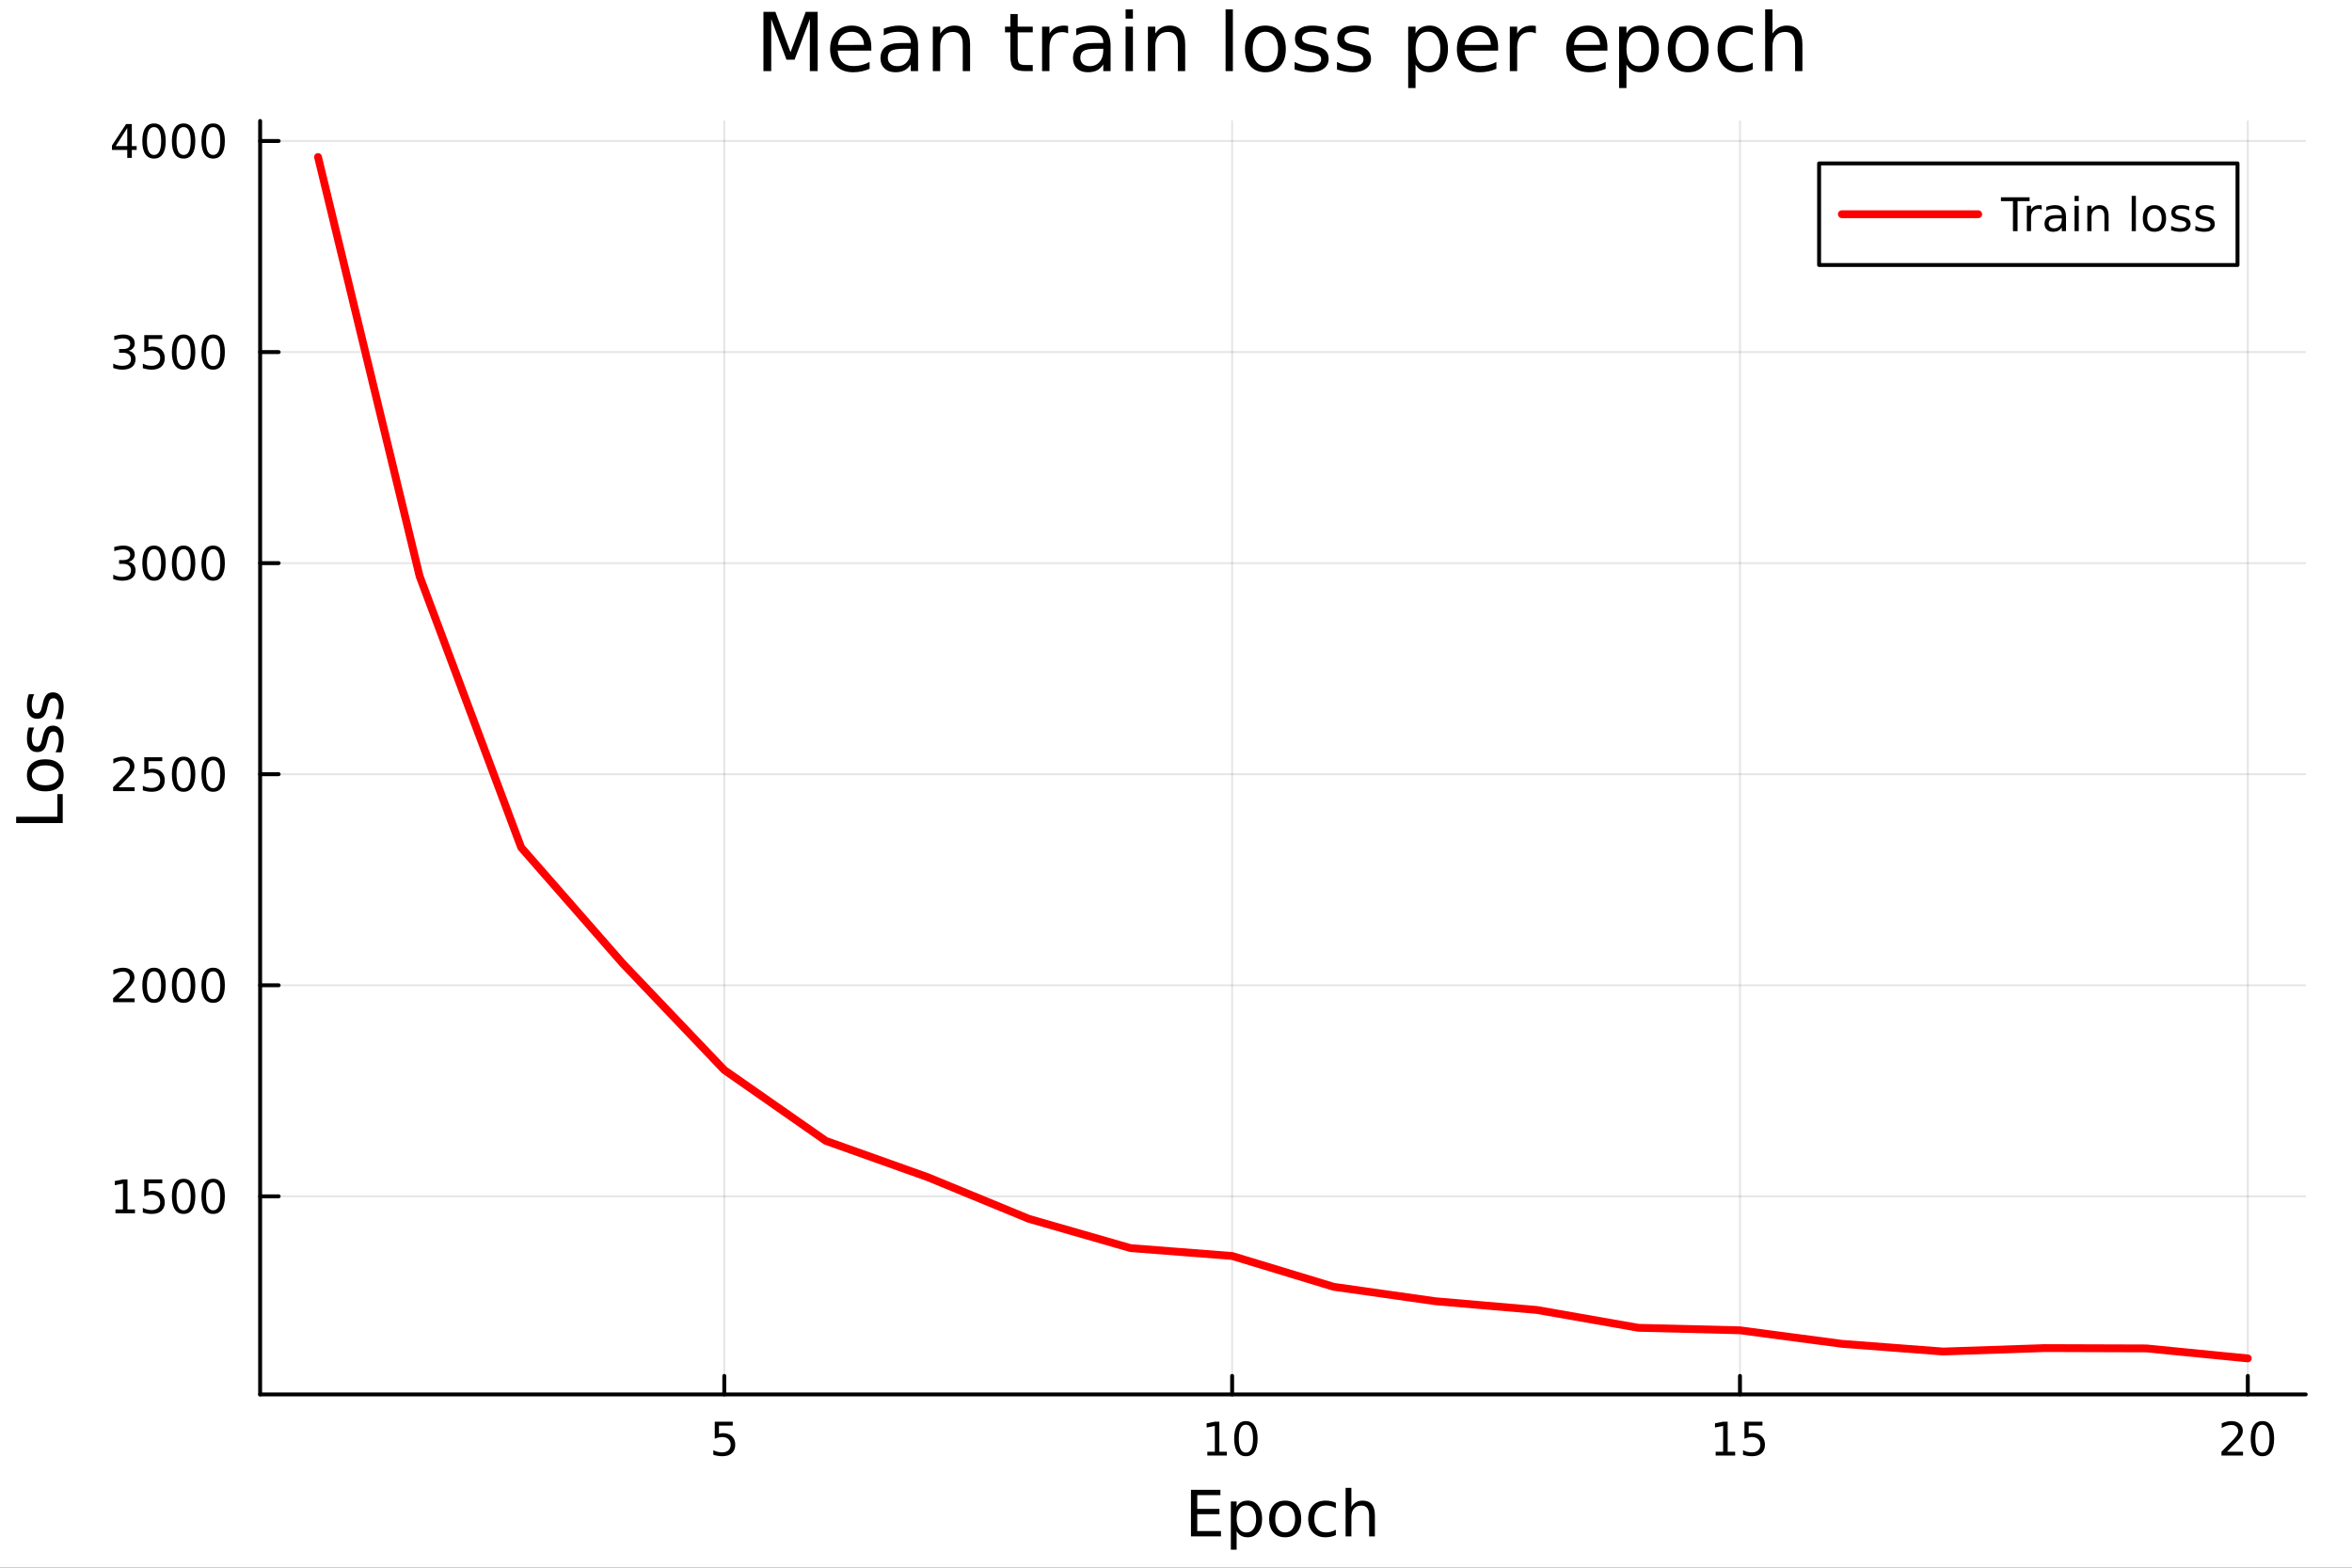 <?xml version="1.0" encoding="utf-8"?>
<svg xmlns="http://www.w3.org/2000/svg" xmlns:xlink="http://www.w3.org/1999/xlink" width="600" height="400" viewBox="0 0 2400 1600">
<rect x="0" y="0" width="2400" height="1600" fill="#333333" stroke="none"/>
<defs>
  <clipPath id="clip470">
    <rect x="0" y="0" width="2400" height="1600"/>
  </clipPath>
</defs>
<path clip-path="url(#clip470)" d="M0 1600 L2400 1600 L2400 8.88178e-14 L0 8.88178e-14  Z" fill="#ffffff" fill-rule="evenodd" fill-opacity="1"/>
<defs>
  <clipPath id="clip471">
    <rect x="480" y="0" width="1681" height="1600"/>
  </clipPath>
</defs>
<path clip-path="url(#clip470)" d="M265.445 1423.18 L2352.76 1423.18 L2352.76 123.472 L265.445 123.472  Z" fill="#ffffff" fill-rule="evenodd" fill-opacity="1"/>
<defs>
  <clipPath id="clip472">
    <rect x="265" y="123" width="2088" height="1301"/>
  </clipPath>
</defs>
<polyline clip-path="url(#clip472)" style="stroke:#000000; stroke-linecap:round; stroke-linejoin:round; stroke-width:2; stroke-opacity:0.1; fill:none" points="739.08,1423.18 739.08,123.472 "/>
<polyline clip-path="url(#clip472)" style="stroke:#000000; stroke-linecap:round; stroke-linejoin:round; stroke-width:2; stroke-opacity:0.1; fill:none" points="1257.28,1423.18 1257.28,123.472 "/>
<polyline clip-path="url(#clip472)" style="stroke:#000000; stroke-linecap:round; stroke-linejoin:round; stroke-width:2; stroke-opacity:0.1; fill:none" points="1775.48,1423.18 1775.48,123.472 "/>
<polyline clip-path="url(#clip472)" style="stroke:#000000; stroke-linecap:round; stroke-linejoin:round; stroke-width:2; stroke-opacity:0.1; fill:none" points="2293.68,1423.18 2293.68,123.472 "/>
<polyline clip-path="url(#clip470)" style="stroke:#000000; stroke-linecap:round; stroke-linejoin:round; stroke-width:4; stroke-opacity:1; fill:none" points="265.445,1423.18 2352.76,1423.18 "/>
<polyline clip-path="url(#clip470)" style="stroke:#000000; stroke-linecap:round; stroke-linejoin:round; stroke-width:4; stroke-opacity:1; fill:none" points="739.08,1423.18 739.08,1404.28 "/>
<polyline clip-path="url(#clip470)" style="stroke:#000000; stroke-linecap:round; stroke-linejoin:round; stroke-width:4; stroke-opacity:1; fill:none" points="1257.28,1423.18 1257.28,1404.28 "/>
<polyline clip-path="url(#clip470)" style="stroke:#000000; stroke-linecap:round; stroke-linejoin:round; stroke-width:4; stroke-opacity:1; fill:none" points="1775.48,1423.18 1775.48,1404.28 "/>
<polyline clip-path="url(#clip470)" style="stroke:#000000; stroke-linecap:round; stroke-linejoin:round; stroke-width:4; stroke-opacity:1; fill:none" points="2293.68,1423.18 2293.68,1404.28 "/>
<path clip-path="url(#clip470)" d="M729.358 1451.02 L747.714 1451.02 L747.714 1454.96 L733.64 1454.96 L733.64 1463.43 Q734.659 1463.08 735.677 1462.92 Q736.696 1462.73 737.714 1462.73 Q743.501 1462.73 746.881 1465.9 Q750.26 1469.08 750.26 1474.49 Q750.26 1480.07 746.788 1483.17 Q743.316 1486.25 736.997 1486.25 Q734.821 1486.25 732.552 1485.88 Q730.307 1485.51 727.899 1484.77 L727.899 1480.07 Q729.983 1481.2 732.205 1481.76 Q734.427 1482.32 736.904 1482.32 Q740.909 1482.32 743.247 1480.21 Q745.584 1478.1 745.584 1474.49 Q745.584 1470.88 743.247 1468.77 Q740.909 1466.67 736.904 1466.67 Q735.029 1466.67 733.154 1467.08 Q731.302 1467.5 729.358 1468.38 L729.358 1451.02 Z" fill="#000000" fill-rule="nonzero" fill-opacity="1" /><path clip-path="url(#clip470)" d="M1231.97 1481.64 L1239.61 1481.64 L1239.61 1455.28 L1231.3 1456.95 L1231.3 1452.69 L1239.56 1451.02 L1244.24 1451.02 L1244.24 1481.64 L1251.88 1481.64 L1251.88 1485.58 L1231.97 1485.58 L1231.97 1481.64 Z" fill="#000000" fill-rule="nonzero" fill-opacity="1" /><path clip-path="url(#clip470)" d="M1271.32 1454.1 Q1267.71 1454.1 1265.88 1457.66 Q1264.07 1461.2 1264.07 1468.33 Q1264.07 1475.44 1265.88 1479.01 Q1267.71 1482.55 1271.32 1482.55 Q1274.95 1482.55 1276.76 1479.01 Q1278.59 1475.44 1278.59 1468.33 Q1278.59 1461.2 1276.76 1457.66 Q1274.95 1454.1 1271.32 1454.1 M1271.32 1450.39 Q1277.13 1450.39 1280.19 1455 Q1283.26 1459.58 1283.26 1468.33 Q1283.26 1477.06 1280.19 1481.67 Q1277.13 1486.25 1271.32 1486.25 Q1265.51 1486.25 1262.43 1481.67 Q1259.38 1477.06 1259.38 1468.33 Q1259.38 1459.58 1262.43 1455 Q1265.51 1450.39 1271.32 1450.39 Z" fill="#000000" fill-rule="nonzero" fill-opacity="1" /><path clip-path="url(#clip470)" d="M1750.67 1481.64 L1758.3 1481.64 L1758.3 1455.28 L1749.99 1456.95 L1749.99 1452.69 L1758.26 1451.02 L1762.93 1451.02 L1762.93 1481.64 L1770.57 1481.64 L1770.57 1485.58 L1750.67 1485.58 L1750.67 1481.64 Z" fill="#000000" fill-rule="nonzero" fill-opacity="1" /><path clip-path="url(#clip470)" d="M1780.06 1451.02 L1798.42 1451.02 L1798.42 1454.96 L1784.35 1454.96 L1784.35 1463.43 Q1785.36 1463.08 1786.38 1462.92 Q1787.4 1462.73 1788.42 1462.73 Q1794.21 1462.73 1797.59 1465.9 Q1800.97 1469.08 1800.97 1474.49 Q1800.97 1480.07 1797.49 1483.17 Q1794.02 1486.25 1787.7 1486.25 Q1785.53 1486.25 1783.26 1485.88 Q1781.01 1485.51 1778.61 1484.77 L1778.61 1480.07 Q1780.69 1481.2 1782.91 1481.76 Q1785.13 1482.32 1787.61 1482.32 Q1791.61 1482.32 1793.95 1480.21 Q1796.29 1478.1 1796.29 1474.49 Q1796.29 1470.88 1793.95 1468.77 Q1791.61 1466.67 1787.61 1466.67 Q1785.74 1466.67 1783.86 1467.08 Q1782.01 1467.5 1780.06 1468.38 L1780.06 1451.02 Z" fill="#000000" fill-rule="nonzero" fill-opacity="1" /><path clip-path="url(#clip470)" d="M2272.45 1481.64 L2288.77 1481.64 L2288.77 1485.58 L2266.83 1485.58 L2266.83 1481.64 Q2269.49 1478.89 2274.07 1474.26 Q2278.68 1469.61 2279.86 1468.27 Q2282.11 1465.74 2282.99 1464.01 Q2283.89 1462.25 2283.89 1460.56 Q2283.89 1457.8 2281.95 1456.07 Q2280.02 1454.33 2276.92 1454.33 Q2274.72 1454.33 2272.27 1455.09 Q2269.84 1455.86 2267.06 1457.41 L2267.06 1452.69 Q2269.88 1451.55 2272.34 1450.97 Q2274.79 1450.39 2276.83 1450.39 Q2282.2 1450.39 2285.39 1453.08 Q2288.59 1455.77 2288.59 1460.26 Q2288.59 1462.39 2287.78 1464.31 Q2286.99 1466.2 2284.88 1468.8 Q2284.31 1469.47 2281.2 1472.69 Q2278.1 1475.88 2272.45 1481.64 Z" fill="#000000" fill-rule="nonzero" fill-opacity="1" /><path clip-path="url(#clip470)" d="M2308.59 1454.1 Q2304.98 1454.1 2303.15 1457.66 Q2301.34 1461.2 2301.34 1468.33 Q2301.34 1475.44 2303.15 1479.01 Q2304.98 1482.55 2308.59 1482.55 Q2312.22 1482.55 2314.03 1479.01 Q2315.86 1475.44 2315.86 1468.33 Q2315.86 1461.2 2314.03 1457.66 Q2312.22 1454.1 2308.59 1454.1 M2308.59 1450.39 Q2314.4 1450.39 2317.45 1455 Q2320.53 1459.58 2320.53 1468.33 Q2320.53 1477.06 2317.45 1481.67 Q2314.4 1486.25 2308.59 1486.25 Q2302.78 1486.25 2299.7 1481.67 Q2296.64 1477.06 2296.64 1468.33 Q2296.64 1459.58 2299.7 1455 Q2302.78 1450.39 2308.59 1450.39 Z" fill="#000000" fill-rule="nonzero" fill-opacity="1" /><path clip-path="url(#clip470)" d="M1215.27 1520.52 L1245.32 1520.52 L1245.32 1525.93 L1221.7 1525.93 L1221.7 1540 L1244.33 1540 L1244.33 1545.41 L1221.7 1545.41 L1221.7 1562.63 L1245.89 1562.63 L1245.89 1568.04 L1215.27 1568.04 L1215.27 1520.52 Z" fill="#000000" fill-rule="nonzero" fill-opacity="1" /><path clip-path="url(#clip470)" d="M1261.87 1562.7 L1261.87 1581.6 L1255.98 1581.6 L1255.98 1532.4 L1261.87 1532.4 L1261.87 1537.81 Q1263.71 1534.62 1266.51 1533.1 Q1269.35 1531.54 1273.26 1531.54 Q1279.75 1531.54 1283.8 1536.69 Q1287.87 1541.85 1287.87 1550.25 Q1287.87 1558.65 1283.8 1563.81 Q1279.75 1568.97 1273.26 1568.97 Q1269.35 1568.97 1266.51 1567.44 Q1263.71 1565.88 1261.87 1562.7 M1281.79 1550.25 Q1281.79 1543.79 1279.12 1540.13 Q1276.48 1536.44 1271.83 1536.44 Q1267.18 1536.44 1264.51 1540.13 Q1261.87 1543.79 1261.87 1550.25 Q1261.87 1556.71 1264.51 1560.4 Q1267.18 1564.07 1271.83 1564.07 Q1276.48 1564.07 1279.12 1560.4 Q1281.79 1556.71 1281.79 1550.25 Z" fill="#000000" fill-rule="nonzero" fill-opacity="1" /><path clip-path="url(#clip470)" d="M1311.39 1536.5 Q1306.68 1536.5 1303.94 1540.19 Q1301.21 1543.85 1301.21 1550.25 Q1301.21 1556.65 1303.91 1560.34 Q1306.65 1564 1311.39 1564 Q1316.07 1564 1318.81 1560.31 Q1321.55 1556.62 1321.55 1550.25 Q1321.55 1543.92 1318.81 1540.23 Q1316.07 1536.5 1311.39 1536.5 M1311.39 1531.54 Q1319.03 1531.54 1323.39 1536.5 Q1327.75 1541.47 1327.75 1550.25 Q1327.75 1559 1323.39 1564 Q1319.03 1568.97 1311.39 1568.97 Q1303.72 1568.97 1299.36 1564 Q1295.03 1559 1295.03 1550.25 Q1295.03 1541.47 1299.36 1536.5 Q1303.72 1531.54 1311.39 1531.54 Z" fill="#000000" fill-rule="nonzero" fill-opacity="1" /><path clip-path="url(#clip470)" d="M1363.11 1533.76 L1363.11 1539.24 Q1360.63 1537.87 1358.12 1537.2 Q1355.63 1536.5 1353.09 1536.5 Q1347.39 1536.5 1344.24 1540.13 Q1341.09 1543.73 1341.09 1550.25 Q1341.09 1556.78 1344.24 1560.4 Q1347.39 1564 1353.09 1564 Q1355.63 1564 1358.12 1563.33 Q1360.63 1562.63 1363.11 1561.26 L1363.11 1566.68 Q1360.66 1567.82 1358.02 1568.39 Q1355.41 1568.97 1352.45 1568.97 Q1344.4 1568.97 1339.66 1563.91 Q1334.91 1558.85 1334.91 1550.25 Q1334.91 1541.53 1339.69 1536.53 Q1344.49 1531.54 1352.83 1531.54 Q1355.54 1531.54 1358.12 1532.11 Q1360.69 1532.65 1363.11 1533.76 Z" fill="#000000" fill-rule="nonzero" fill-opacity="1" /><path clip-path="url(#clip470)" d="M1402.93 1546.53 L1402.93 1568.04 L1397.07 1568.04 L1397.07 1546.72 Q1397.07 1541.66 1395.1 1539.14 Q1393.13 1536.63 1389.18 1536.63 Q1384.44 1536.63 1381.7 1539.65 Q1378.96 1542.68 1378.96 1547.9 L1378.96 1568.04 L1373.08 1568.04 L1373.08 1518.52 L1378.96 1518.52 L1378.96 1537.93 Q1381.06 1534.72 1383.9 1533.13 Q1386.76 1531.54 1390.49 1531.54 Q1396.63 1531.54 1399.78 1535.36 Q1402.93 1539.14 1402.93 1546.53 Z" fill="#000000" fill-rule="nonzero" fill-opacity="1" /><polyline clip-path="url(#clip472)" style="stroke:#000000; stroke-linecap:round; stroke-linejoin:round; stroke-width:2; stroke-opacity:0.1; fill:none" points="265.445,1221 2352.76,1221 "/>
<polyline clip-path="url(#clip472)" style="stroke:#000000; stroke-linecap:round; stroke-linejoin:round; stroke-width:2; stroke-opacity:0.1; fill:none" points="265.445,1005.58 2352.76,1005.58 "/>
<polyline clip-path="url(#clip472)" style="stroke:#000000; stroke-linecap:round; stroke-linejoin:round; stroke-width:2; stroke-opacity:0.1; fill:none" points="265.445,790.161 2352.76,790.161 "/>
<polyline clip-path="url(#clip472)" style="stroke:#000000; stroke-linecap:round; stroke-linejoin:round; stroke-width:2; stroke-opacity:0.1; fill:none" points="265.445,574.741 2352.76,574.741 "/>
<polyline clip-path="url(#clip472)" style="stroke:#000000; stroke-linecap:round; stroke-linejoin:round; stroke-width:2; stroke-opacity:0.1; fill:none" points="265.445,359.322 2352.76,359.322 "/>
<polyline clip-path="url(#clip472)" style="stroke:#000000; stroke-linecap:round; stroke-linejoin:round; stroke-width:2; stroke-opacity:0.1; fill:none" points="265.445,143.902 2352.76,143.902 "/>
<polyline clip-path="url(#clip470)" style="stroke:#000000; stroke-linecap:round; stroke-linejoin:round; stroke-width:4; stroke-opacity:1; fill:none" points="265.445,1423.18 265.445,123.472 "/>
<polyline clip-path="url(#clip470)" style="stroke:#000000; stroke-linecap:round; stroke-linejoin:round; stroke-width:4; stroke-opacity:1; fill:none" points="265.445,1221 284.342,1221 "/>
<polyline clip-path="url(#clip470)" style="stroke:#000000; stroke-linecap:round; stroke-linejoin:round; stroke-width:4; stroke-opacity:1; fill:none" points="265.445,1005.58 284.342,1005.58 "/>
<polyline clip-path="url(#clip470)" style="stroke:#000000; stroke-linecap:round; stroke-linejoin:round; stroke-width:4; stroke-opacity:1; fill:none" points="265.445,790.161 284.342,790.161 "/>
<polyline clip-path="url(#clip470)" style="stroke:#000000; stroke-linecap:round; stroke-linejoin:round; stroke-width:4; stroke-opacity:1; fill:none" points="265.445,574.741 284.342,574.741 "/>
<polyline clip-path="url(#clip470)" style="stroke:#000000; stroke-linecap:round; stroke-linejoin:round; stroke-width:4; stroke-opacity:1; fill:none" points="265.445,359.322 284.342,359.322 "/>
<polyline clip-path="url(#clip470)" style="stroke:#000000; stroke-linecap:round; stroke-linejoin:round; stroke-width:4; stroke-opacity:1; fill:none" points="265.445,143.902 284.342,143.902 "/>
<path clip-path="url(#clip470)" d="M117.825 1234.34 L125.464 1234.34 L125.464 1207.98 L117.154 1209.65 L117.154 1205.39 L125.418 1203.72 L130.093 1203.72 L130.093 1234.34 L137.732 1234.34 L137.732 1238.28 L117.825 1238.28 L117.825 1234.34 Z" fill="#000000" fill-rule="nonzero" fill-opacity="1" /><path clip-path="url(#clip470)" d="M147.223 1203.72 L165.579 1203.72 L165.579 1207.65 L151.505 1207.65 L151.505 1216.13 Q152.524 1215.78 153.542 1215.62 Q154.561 1215.43 155.579 1215.43 Q161.366 1215.43 164.746 1218.6 Q168.126 1221.78 168.126 1227.19 Q168.126 1232.77 164.653 1235.87 Q161.181 1238.95 154.862 1238.95 Q152.686 1238.95 150.417 1238.58 Q148.172 1238.21 145.765 1237.47 L145.765 1232.77 Q147.848 1233.9 150.07 1234.46 Q152.292 1235.02 154.769 1235.02 Q158.774 1235.02 161.112 1232.91 Q163.45 1230.8 163.45 1227.19 Q163.45 1223.58 161.112 1221.47 Q158.774 1219.37 154.769 1219.37 Q152.894 1219.37 151.019 1219.78 Q149.167 1220.2 147.223 1221.08 L147.223 1203.72 Z" fill="#000000" fill-rule="nonzero" fill-opacity="1" /><path clip-path="url(#clip470)" d="M187.338 1206.8 Q183.727 1206.8 181.899 1210.36 Q180.093 1213.9 180.093 1221.03 Q180.093 1228.14 181.899 1231.71 Q183.727 1235.25 187.338 1235.25 Q190.973 1235.25 192.778 1231.71 Q194.607 1228.14 194.607 1221.03 Q194.607 1213.9 192.778 1210.36 Q190.973 1206.8 187.338 1206.8 M187.338 1203.09 Q193.149 1203.09 196.204 1207.7 Q199.283 1212.28 199.283 1221.03 Q199.283 1229.76 196.204 1234.37 Q193.149 1238.95 187.338 1238.95 Q181.528 1238.95 178.45 1234.37 Q175.394 1229.76 175.394 1221.03 Q175.394 1212.28 178.45 1207.7 Q181.528 1203.09 187.338 1203.09 Z" fill="#000000" fill-rule="nonzero" fill-opacity="1" /><path clip-path="url(#clip470)" d="M217.5 1206.8 Q213.889 1206.8 212.061 1210.36 Q210.255 1213.9 210.255 1221.03 Q210.255 1228.14 212.061 1231.71 Q213.889 1235.25 217.5 1235.25 Q221.135 1235.25 222.94 1231.71 Q224.769 1228.14 224.769 1221.03 Q224.769 1213.9 222.94 1210.36 Q221.135 1206.8 217.5 1206.8 M217.5 1203.09 Q223.31 1203.09 226.366 1207.7 Q229.445 1212.28 229.445 1221.03 Q229.445 1229.76 226.366 1234.37 Q223.31 1238.95 217.5 1238.95 Q211.69 1238.95 208.612 1234.37 Q205.556 1229.76 205.556 1221.03 Q205.556 1212.28 208.612 1207.7 Q211.69 1203.09 217.5 1203.09 Z" fill="#000000" fill-rule="nonzero" fill-opacity="1" /><path clip-path="url(#clip470)" d="M121.043 1018.93 L137.362 1018.93 L137.362 1022.86 L115.418 1022.86 L115.418 1018.93 Q118.08 1016.17 122.663 1011.54 Q127.269 1006.89 128.45 1005.55 Q130.695 1003.02 131.575 1001.29 Q132.478 999.527 132.478 997.837 Q132.478 995.083 130.533 993.346 Q128.612 991.61 125.51 991.61 Q123.311 991.61 120.857 992.374 Q118.427 993.138 115.649 994.689 L115.649 989.967 Q118.473 988.833 120.927 988.254 Q123.38 987.675 125.418 987.675 Q130.788 987.675 133.982 990.36 Q137.177 993.046 137.177 997.536 Q137.177 999.666 136.367 1001.59 Q135.579 1003.49 133.473 1006.08 Q132.894 1006.75 129.792 1009.97 Q126.691 1013.16 121.043 1018.93 Z" fill="#000000" fill-rule="nonzero" fill-opacity="1" /><path clip-path="url(#clip470)" d="M157.177 991.379 Q153.566 991.379 151.737 994.944 Q149.931 998.485 149.931 1005.61 Q149.931 1012.72 151.737 1016.29 Q153.566 1019.83 157.177 1019.83 Q160.811 1019.83 162.616 1016.29 Q164.445 1012.72 164.445 1005.61 Q164.445 998.485 162.616 994.944 Q160.811 991.379 157.177 991.379 M157.177 987.675 Q162.987 987.675 166.042 992.282 Q169.121 996.865 169.121 1005.61 Q169.121 1014.34 166.042 1018.95 Q162.987 1023.53 157.177 1023.53 Q151.366 1023.53 148.288 1018.95 Q145.232 1014.34 145.232 1005.61 Q145.232 996.865 148.288 992.282 Q151.366 987.675 157.177 987.675 Z" fill="#000000" fill-rule="nonzero" fill-opacity="1" /><path clip-path="url(#clip470)" d="M187.338 991.379 Q183.727 991.379 181.899 994.944 Q180.093 998.485 180.093 1005.61 Q180.093 1012.72 181.899 1016.29 Q183.727 1019.83 187.338 1019.83 Q190.973 1019.83 192.778 1016.29 Q194.607 1012.72 194.607 1005.61 Q194.607 998.485 192.778 994.944 Q190.973 991.379 187.338 991.379 M187.338 987.675 Q193.149 987.675 196.204 992.282 Q199.283 996.865 199.283 1005.61 Q199.283 1014.34 196.204 1018.95 Q193.149 1023.53 187.338 1023.53 Q181.528 1023.53 178.45 1018.95 Q175.394 1014.34 175.394 1005.61 Q175.394 996.865 178.45 992.282 Q181.528 987.675 187.338 987.675 Z" fill="#000000" fill-rule="nonzero" fill-opacity="1" /><path clip-path="url(#clip470)" d="M217.5 991.379 Q213.889 991.379 212.061 994.944 Q210.255 998.485 210.255 1005.61 Q210.255 1012.72 212.061 1016.29 Q213.889 1019.83 217.5 1019.83 Q221.135 1019.83 222.94 1016.29 Q224.769 1012.72 224.769 1005.61 Q224.769 998.485 222.94 994.944 Q221.135 991.379 217.5 991.379 M217.5 987.675 Q223.31 987.675 226.366 992.282 Q229.445 996.865 229.445 1005.61 Q229.445 1014.34 226.366 1018.95 Q223.31 1023.53 217.5 1023.53 Q211.69 1023.53 208.612 1018.95 Q205.556 1014.34 205.556 1005.61 Q205.556 996.865 208.612 992.282 Q211.69 987.675 217.5 987.675 Z" fill="#000000" fill-rule="nonzero" fill-opacity="1" /><path clip-path="url(#clip470)" d="M121.043 803.506 L137.362 803.506 L137.362 807.441 L115.418 807.441 L115.418 803.506 Q118.08 800.751 122.663 796.121 Q127.269 791.469 128.45 790.126 Q130.695 787.603 131.575 785.867 Q132.478 784.108 132.478 782.418 Q132.478 779.663 130.533 777.927 Q128.612 776.191 125.51 776.191 Q123.311 776.191 120.857 776.955 Q118.427 777.719 115.649 779.27 L115.649 774.547 Q118.473 773.413 120.927 772.834 Q123.38 772.256 125.418 772.256 Q130.788 772.256 133.982 774.941 Q137.177 777.626 137.177 782.117 Q137.177 784.246 136.367 786.168 Q135.579 788.066 133.473 790.658 Q132.894 791.33 129.792 794.547 Q126.691 797.742 121.043 803.506 Z" fill="#000000" fill-rule="nonzero" fill-opacity="1" /><path clip-path="url(#clip470)" d="M147.223 772.881 L165.579 772.881 L165.579 776.816 L151.505 776.816 L151.505 785.288 Q152.524 784.941 153.542 784.779 Q154.561 784.594 155.579 784.594 Q161.366 784.594 164.746 787.765 Q168.126 790.936 168.126 796.353 Q168.126 801.932 164.653 805.033 Q161.181 808.112 154.862 808.112 Q152.686 808.112 150.417 807.742 Q148.172 807.371 145.765 806.631 L145.765 801.932 Q147.848 803.066 150.07 803.621 Q152.292 804.177 154.769 804.177 Q158.774 804.177 161.112 802.07 Q163.45 799.964 163.45 796.353 Q163.45 792.742 161.112 790.635 Q158.774 788.529 154.769 788.529 Q152.894 788.529 151.019 788.945 Q149.167 789.362 147.223 790.242 L147.223 772.881 Z" fill="#000000" fill-rule="nonzero" fill-opacity="1" /><path clip-path="url(#clip470)" d="M187.338 775.959 Q183.727 775.959 181.899 779.524 Q180.093 783.066 180.093 790.195 Q180.093 797.302 181.899 800.867 Q183.727 804.408 187.338 804.408 Q190.973 804.408 192.778 800.867 Q194.607 797.302 194.607 790.195 Q194.607 783.066 192.778 779.524 Q190.973 775.959 187.338 775.959 M187.338 772.256 Q193.149 772.256 196.204 776.862 Q199.283 781.446 199.283 790.195 Q199.283 798.922 196.204 803.529 Q193.149 808.112 187.338 808.112 Q181.528 808.112 178.45 803.529 Q175.394 798.922 175.394 790.195 Q175.394 781.446 178.45 776.862 Q181.528 772.256 187.338 772.256 Z" fill="#000000" fill-rule="nonzero" fill-opacity="1" /><path clip-path="url(#clip470)" d="M217.5 775.959 Q213.889 775.959 212.061 779.524 Q210.255 783.066 210.255 790.195 Q210.255 797.302 212.061 800.867 Q213.889 804.408 217.5 804.408 Q221.135 804.408 222.94 800.867 Q224.769 797.302 224.769 790.195 Q224.769 783.066 222.94 779.524 Q221.135 775.959 217.5 775.959 M217.5 772.256 Q223.31 772.256 226.366 776.862 Q229.445 781.446 229.445 790.195 Q229.445 798.922 226.366 803.529 Q223.31 808.112 217.5 808.112 Q211.69 808.112 208.612 803.529 Q205.556 798.922 205.556 790.195 Q205.556 781.446 208.612 776.862 Q211.69 772.256 217.5 772.256 Z" fill="#000000" fill-rule="nonzero" fill-opacity="1" /><path clip-path="url(#clip470)" d="M131.181 573.387 Q134.538 574.105 136.413 576.373 Q138.311 578.642 138.311 581.975 Q138.311 587.091 134.792 589.892 Q131.274 592.693 124.793 592.693 Q122.617 592.693 120.302 592.253 Q118.01 591.836 115.556 590.98 L115.556 586.466 Q117.501 587.6 119.816 588.179 Q122.13 588.757 124.654 588.757 Q129.052 588.757 131.343 587.021 Q133.658 585.285 133.658 581.975 Q133.658 578.92 131.505 577.207 Q129.376 575.47 125.556 575.47 L121.529 575.47 L121.529 571.628 L125.742 571.628 Q129.191 571.628 131.019 570.262 Q132.848 568.873 132.848 566.281 Q132.848 563.619 130.95 562.207 Q129.075 560.771 125.556 560.771 Q123.635 560.771 121.436 561.188 Q119.237 561.605 116.598 562.484 L116.598 558.318 Q119.26 557.577 121.575 557.207 Q123.913 556.836 125.973 556.836 Q131.297 556.836 134.399 559.267 Q137.501 561.674 137.501 565.795 Q137.501 568.665 135.857 570.656 Q134.214 572.623 131.181 573.387 Z" fill="#000000" fill-rule="nonzero" fill-opacity="1" /><path clip-path="url(#clip470)" d="M157.177 560.54 Q153.566 560.54 151.737 564.105 Q149.931 567.646 149.931 574.776 Q149.931 581.882 151.737 585.447 Q153.566 588.989 157.177 588.989 Q160.811 588.989 162.616 585.447 Q164.445 581.882 164.445 574.776 Q164.445 567.646 162.616 564.105 Q160.811 560.54 157.177 560.54 M157.177 556.836 Q162.987 556.836 166.042 561.443 Q169.121 566.026 169.121 574.776 Q169.121 583.503 166.042 588.109 Q162.987 592.693 157.177 592.693 Q151.366 592.693 148.288 588.109 Q145.232 583.503 145.232 574.776 Q145.232 566.026 148.288 561.443 Q151.366 556.836 157.177 556.836 Z" fill="#000000" fill-rule="nonzero" fill-opacity="1" /><path clip-path="url(#clip470)" d="M187.338 560.54 Q183.727 560.54 181.899 564.105 Q180.093 567.646 180.093 574.776 Q180.093 581.882 181.899 585.447 Q183.727 588.989 187.338 588.989 Q190.973 588.989 192.778 585.447 Q194.607 581.882 194.607 574.776 Q194.607 567.646 192.778 564.105 Q190.973 560.54 187.338 560.54 M187.338 556.836 Q193.149 556.836 196.204 561.443 Q199.283 566.026 199.283 574.776 Q199.283 583.503 196.204 588.109 Q193.149 592.693 187.338 592.693 Q181.528 592.693 178.45 588.109 Q175.394 583.503 175.394 574.776 Q175.394 566.026 178.45 561.443 Q181.528 556.836 187.338 556.836 Z" fill="#000000" fill-rule="nonzero" fill-opacity="1" /><path clip-path="url(#clip470)" d="M217.5 560.54 Q213.889 560.54 212.061 564.105 Q210.255 567.646 210.255 574.776 Q210.255 581.882 212.061 585.447 Q213.889 588.989 217.5 588.989 Q221.135 588.989 222.94 585.447 Q224.769 581.882 224.769 574.776 Q224.769 567.646 222.94 564.105 Q221.135 560.54 217.5 560.54 M217.5 556.836 Q223.31 556.836 226.366 561.443 Q229.445 566.026 229.445 574.776 Q229.445 583.503 226.366 588.109 Q223.31 592.693 217.5 592.693 Q211.69 592.693 208.612 588.109 Q205.556 583.503 205.556 574.776 Q205.556 566.026 208.612 561.443 Q211.69 556.836 217.5 556.836 Z" fill="#000000" fill-rule="nonzero" fill-opacity="1" /><path clip-path="url(#clip470)" d="M131.181 357.968 Q134.538 358.685 136.413 360.954 Q138.311 363.222 138.311 366.556 Q138.311 371.671 134.792 374.472 Q131.274 377.273 124.793 377.273 Q122.617 377.273 120.302 376.833 Q118.01 376.417 115.556 375.56 L115.556 371.046 Q117.501 372.181 119.816 372.759 Q122.13 373.338 124.654 373.338 Q129.052 373.338 131.343 371.602 Q133.658 369.866 133.658 366.556 Q133.658 363.5 131.505 361.787 Q129.376 360.051 125.556 360.051 L121.529 360.051 L121.529 356.208 L125.742 356.208 Q129.191 356.208 131.019 354.843 Q132.848 353.454 132.848 350.861 Q132.848 348.199 130.95 346.787 Q129.075 345.352 125.556 345.352 Q123.635 345.352 121.436 345.769 Q119.237 346.185 116.598 347.065 L116.598 342.898 Q119.26 342.158 121.575 341.787 Q123.913 341.417 125.973 341.417 Q131.297 341.417 134.399 343.847 Q137.501 346.255 137.501 350.375 Q137.501 353.246 135.857 355.236 Q134.214 357.204 131.181 357.968 Z" fill="#000000" fill-rule="nonzero" fill-opacity="1" /><path clip-path="url(#clip470)" d="M147.223 342.042 L165.579 342.042 L165.579 345.977 L151.505 345.977 L151.505 354.449 Q152.524 354.102 153.542 353.94 Q154.561 353.755 155.579 353.755 Q161.366 353.755 164.746 356.926 Q168.126 360.097 168.126 365.514 Q168.126 371.093 164.653 374.194 Q161.181 377.273 154.862 377.273 Q152.686 377.273 150.417 376.903 Q148.172 376.532 145.765 375.792 L145.765 371.093 Q147.848 372.227 150.07 372.782 Q152.292 373.338 154.769 373.338 Q158.774 373.338 161.112 371.232 Q163.45 369.125 163.45 365.514 Q163.45 361.903 161.112 359.796 Q158.774 357.69 154.769 357.69 Q152.894 357.69 151.019 358.107 Q149.167 358.523 147.223 359.403 L147.223 342.042 Z" fill="#000000" fill-rule="nonzero" fill-opacity="1" /><path clip-path="url(#clip470)" d="M187.338 345.121 Q183.727 345.121 181.899 348.685 Q180.093 352.227 180.093 359.357 Q180.093 366.463 181.899 370.028 Q183.727 373.569 187.338 373.569 Q190.973 373.569 192.778 370.028 Q194.607 366.463 194.607 359.357 Q194.607 352.227 192.778 348.685 Q190.973 345.121 187.338 345.121 M187.338 341.417 Q193.149 341.417 196.204 346.023 Q199.283 350.607 199.283 359.357 Q199.283 368.083 196.204 372.69 Q193.149 377.273 187.338 377.273 Q181.528 377.273 178.45 372.69 Q175.394 368.083 175.394 359.357 Q175.394 350.607 178.45 346.023 Q181.528 341.417 187.338 341.417 Z" fill="#000000" fill-rule="nonzero" fill-opacity="1" /><path clip-path="url(#clip470)" d="M217.5 345.121 Q213.889 345.121 212.061 348.685 Q210.255 352.227 210.255 359.357 Q210.255 366.463 212.061 370.028 Q213.889 373.569 217.5 373.569 Q221.135 373.569 222.94 370.028 Q224.769 366.463 224.769 359.357 Q224.769 352.227 222.94 348.685 Q221.135 345.121 217.5 345.121 M217.5 341.417 Q223.31 341.417 226.366 346.023 Q229.445 350.607 229.445 359.357 Q229.445 368.083 226.366 372.69 Q223.31 377.273 217.5 377.273 Q211.69 377.273 208.612 372.69 Q205.556 368.083 205.556 359.357 Q205.556 350.607 208.612 346.023 Q211.69 341.417 217.5 341.417 Z" fill="#000000" fill-rule="nonzero" fill-opacity="1" /><path clip-path="url(#clip470)" d="M129.862 130.696 L118.056 149.145 L129.862 149.145 L129.862 130.696 M128.635 126.622 L134.515 126.622 L134.515 149.145 L139.445 149.145 L139.445 153.034 L134.515 153.034 L134.515 161.182 L129.862 161.182 L129.862 153.034 L114.26 153.034 L114.26 148.52 L128.635 126.622 Z" fill="#000000" fill-rule="nonzero" fill-opacity="1" /><path clip-path="url(#clip470)" d="M157.177 129.701 Q153.566 129.701 151.737 133.266 Q149.931 136.808 149.931 143.937 Q149.931 151.044 151.737 154.608 Q153.566 158.15 157.177 158.15 Q160.811 158.15 162.616 154.608 Q164.445 151.044 164.445 143.937 Q164.445 136.808 162.616 133.266 Q160.811 129.701 157.177 129.701 M157.177 125.997 Q162.987 125.997 166.042 130.604 Q169.121 135.187 169.121 143.937 Q169.121 152.664 166.042 157.27 Q162.987 161.854 157.177 161.854 Q151.366 161.854 148.288 157.27 Q145.232 152.664 145.232 143.937 Q145.232 135.187 148.288 130.604 Q151.366 125.997 157.177 125.997 Z" fill="#000000" fill-rule="nonzero" fill-opacity="1" /><path clip-path="url(#clip470)" d="M187.338 129.701 Q183.727 129.701 181.899 133.266 Q180.093 136.808 180.093 143.937 Q180.093 151.044 181.899 154.608 Q183.727 158.15 187.338 158.15 Q190.973 158.15 192.778 154.608 Q194.607 151.044 194.607 143.937 Q194.607 136.808 192.778 133.266 Q190.973 129.701 187.338 129.701 M187.338 125.997 Q193.149 125.997 196.204 130.604 Q199.283 135.187 199.283 143.937 Q199.283 152.664 196.204 157.27 Q193.149 161.854 187.338 161.854 Q181.528 161.854 178.45 157.27 Q175.394 152.664 175.394 143.937 Q175.394 135.187 178.45 130.604 Q181.528 125.997 187.338 125.997 Z" fill="#000000" fill-rule="nonzero" fill-opacity="1" /><path clip-path="url(#clip470)" d="M217.5 129.701 Q213.889 129.701 212.061 133.266 Q210.255 136.808 210.255 143.937 Q210.255 151.044 212.061 154.608 Q213.889 158.15 217.5 158.15 Q221.135 158.15 222.94 154.608 Q224.769 151.044 224.769 143.937 Q224.769 136.808 222.94 133.266 Q221.135 129.701 217.5 129.701 M217.5 125.997 Q223.31 125.997 226.366 130.604 Q229.445 135.187 229.445 143.937 Q229.445 152.664 226.366 157.27 Q223.31 161.854 217.5 161.854 Q211.69 161.854 208.612 157.27 Q205.556 152.664 205.556 143.937 Q205.556 135.187 208.612 130.604 Q211.69 125.997 217.5 125.997 Z" fill="#000000" fill-rule="nonzero" fill-opacity="1" /><path clip-path="url(#clip470)" d="M16.484 840.023 L16.484 833.593 L58.593 833.593 L58.593 810.454 L64.004 810.454 L64.004 840.023 L16.484 840.023 Z" fill="#000000" fill-rule="nonzero" fill-opacity="1" /><path clip-path="url(#clip470)" d="M32.462 791.293 Q32.462 796.004 36.154 798.741 Q39.815 801.478 46.212 801.478 Q52.609 801.478 56.302 798.773 Q59.962 796.036 59.962 791.293 Q59.962 786.614 56.27 783.877 Q52.578 781.14 46.212 781.14 Q39.878 781.14 36.186 783.877 Q32.462 786.614 32.462 791.293 M27.497 791.293 Q27.497 783.654 32.462 779.294 Q37.427 774.933 46.212 774.933 Q54.965 774.933 59.962 779.294 Q64.927 783.654 64.927 791.293 Q64.927 798.964 59.962 803.324 Q54.965 807.653 46.212 807.653 Q37.427 807.653 32.462 803.324 Q27.497 798.964 27.497 791.293 Z" fill="#000000" fill-rule="nonzero" fill-opacity="1" /><path clip-path="url(#clip470)" d="M29.407 742.5 L34.945 742.5 Q33.672 744.983 33.035 747.656 Q32.398 750.33 32.398 753.194 Q32.398 757.555 33.735 759.751 Q35.072 761.915 37.746 761.915 Q39.783 761.915 40.96 760.356 Q42.106 758.796 43.157 754.086 L43.602 752.08 Q44.939 745.842 47.39 743.232 Q49.809 740.59 54.169 740.59 Q59.134 740.59 62.031 744.537 Q64.927 748.452 64.927 755.327 Q64.927 758.192 64.354 761.311 Q63.813 764.398 62.699 767.836 L56.652 767.836 Q58.339 764.589 59.198 761.438 Q60.026 758.287 60.026 755.2 Q60.026 751.062 58.625 748.834 Q57.193 746.606 54.615 746.606 Q52.228 746.606 50.955 748.229 Q49.681 749.821 48.504 755.263 L48.026 757.3 Q46.88 762.743 44.525 765.162 Q42.138 767.581 38 767.581 Q32.971 767.581 30.234 764.016 Q27.497 760.451 27.497 753.895 Q27.497 750.648 27.974 747.784 Q28.452 744.919 29.407 742.5 Z" fill="#000000" fill-rule="nonzero" fill-opacity="1" /><path clip-path="url(#clip470)" d="M29.407 708.539 L34.945 708.539 Q33.672 711.022 33.035 713.695 Q32.398 716.369 32.398 719.233 Q32.398 723.594 33.735 725.79 Q35.072 727.954 37.746 727.954 Q39.783 727.954 40.96 726.395 Q42.106 724.835 43.157 720.125 L43.602 718.119 Q44.939 711.881 47.39 709.271 Q49.809 706.629 54.169 706.629 Q59.134 706.629 62.031 710.576 Q64.927 714.491 64.927 721.366 Q64.927 724.23 64.354 727.35 Q63.813 730.437 62.699 733.875 L56.652 733.875 Q58.339 730.628 59.198 727.477 Q60.026 724.326 60.026 721.239 Q60.026 717.101 58.625 714.873 Q57.193 712.645 54.615 712.645 Q52.228 712.645 50.955 714.268 Q49.681 715.86 48.504 721.302 L48.026 723.339 Q46.88 728.782 44.525 731.201 Q42.138 733.62 38 733.62 Q32.971 733.62 30.234 730.055 Q27.497 726.49 27.497 719.934 Q27.497 716.687 27.974 713.823 Q28.452 710.958 29.407 708.539 Z" fill="#000000" fill-rule="nonzero" fill-opacity="1" /><path clip-path="url(#clip470)" d="M779.019 12.096 L791.212 12.096 L806.646 53.253 L822.161 12.096 L834.355 12.096 L834.355 72.576 L826.374 72.576 L826.374 19.469 L810.778 60.95 L802.555 60.95 L786.959 19.469 L786.959 72.576 L779.019 72.576 L779.019 12.096 Z" fill="#000000" fill-rule="nonzero" fill-opacity="1" /><path clip-path="url(#clip470)" d="M889.082 48.028 L889.082 51.673 L854.812 51.673 Q855.298 59.37 859.43 63.421 Q863.602 67.431 871.015 67.431 Q875.309 67.431 879.32 66.378 Q883.371 65.325 887.34 63.218 L887.34 70.267 Q883.33 71.968 879.117 72.86 Q874.904 73.751 870.57 73.751 Q859.713 73.751 853.353 67.431 Q847.034 61.112 847.034 50.337 Q847.034 39.197 853.029 32.675 Q859.065 26.112 869.273 26.112 Q878.428 26.112 883.735 32.026 Q889.082 37.9 889.082 48.028 M881.629 45.84 Q881.548 39.723 878.185 36.077 Q874.864 32.431 869.354 32.431 Q863.116 32.431 859.349 35.956 Q855.622 39.48 855.055 45.88 L881.629 45.84 Z" fill="#000000" fill-rule="nonzero" fill-opacity="1" /><path clip-path="url(#clip470)" d="M921.935 49.769 Q912.902 49.769 909.418 51.835 Q905.934 53.901 905.934 58.884 Q905.934 62.854 908.527 65.203 Q911.16 67.512 915.656 67.512 Q921.854 67.512 925.581 63.137 Q929.348 58.722 929.348 51.43 L929.348 49.769 L921.935 49.769 M936.802 46.691 L936.802 72.576 L929.348 72.576 L929.348 65.689 Q926.796 69.821 922.988 71.806 Q919.181 73.751 913.671 73.751 Q906.704 73.751 902.572 69.862 Q898.48 65.933 898.48 59.37 Q898.48 51.714 903.585 47.825 Q908.729 43.936 918.897 43.936 L929.348 43.936 L929.348 43.207 Q929.348 38.062 925.946 35.267 Q922.583 32.431 916.466 32.431 Q912.578 32.431 908.891 33.363 Q905.205 34.295 901.802 36.158 L901.802 29.272 Q905.894 27.692 909.742 26.922 Q913.59 26.112 917.236 26.112 Q927.08 26.112 931.941 31.216 Q936.802 36.32 936.802 46.691 Z" fill="#000000" fill-rule="nonzero" fill-opacity="1" /><path clip-path="url(#clip470)" d="M989.869 45.192 L989.869 72.576 L982.415 72.576 L982.415 45.435 Q982.415 38.994 979.904 35.794 Q977.392 32.594 972.369 32.594 Q966.333 32.594 962.849 36.442 Q959.365 40.29 959.365 46.934 L959.365 72.576 L951.871 72.576 L951.871 27.206 L959.365 27.206 L959.365 34.254 Q962.039 30.163 965.644 28.138 Q969.29 26.112 974.03 26.112 Q981.848 26.112 985.858 30.973 Q989.869 35.794 989.869 45.192 Z" fill="#000000" fill-rule="nonzero" fill-opacity="1" /><path clip-path="url(#clip470)" d="M1038.48 14.324 L1038.48 27.206 L1053.83 27.206 L1053.83 32.999 L1038.48 32.999 L1038.48 57.628 Q1038.48 63.178 1039.98 64.758 Q1041.52 66.338 1046.18 66.338 L1053.83 66.338 L1053.83 72.576 L1046.18 72.576 Q1037.55 72.576 1034.27 69.376 Q1030.99 66.135 1030.99 57.628 L1030.99 32.999 L1025.52 32.999 L1025.52 27.206 L1030.99 27.206 L1030.99 14.324 L1038.48 14.324 Z" fill="#000000" fill-rule="nonzero" fill-opacity="1" /><path clip-path="url(#clip470)" d="M1089.93 34.173 Q1088.67 33.444 1087.17 33.12 Q1085.71 32.756 1083.93 32.756 Q1077.61 32.756 1074.21 36.888 Q1070.85 40.979 1070.85 48.676 L1070.85 72.576 L1063.35 72.576 L1063.35 27.206 L1070.85 27.206 L1070.85 34.254 Q1073.2 30.122 1076.96 28.138 Q1080.73 26.112 1086.12 26.112 Q1086.89 26.112 1087.82 26.234 Q1088.75 26.315 1089.89 26.517 L1089.93 34.173 Z" fill="#000000" fill-rule="nonzero" fill-opacity="1" /><path clip-path="url(#clip470)" d="M1118.36 49.769 Q1109.33 49.769 1105.85 51.835 Q1102.36 53.901 1102.36 58.884 Q1102.36 62.854 1104.95 65.203 Q1107.59 67.512 1112.08 67.512 Q1118.28 67.512 1122.01 63.137 Q1125.78 58.722 1125.78 51.43 L1125.78 49.769 L1118.36 49.769 M1133.23 46.691 L1133.23 72.576 L1125.78 72.576 L1125.78 65.689 Q1123.22 69.821 1119.42 71.806 Q1115.61 73.751 1110.1 73.751 Q1103.13 73.751 1099 69.862 Q1094.91 65.933 1094.91 59.37 Q1094.91 51.714 1100.01 47.825 Q1105.16 43.936 1115.33 43.936 L1125.78 43.936 L1125.78 43.207 Q1125.78 38.062 1122.37 35.267 Q1119.01 32.431 1112.89 32.431 Q1109.01 32.431 1105.32 33.363 Q1101.63 34.295 1098.23 36.158 L1098.23 29.272 Q1102.32 27.692 1106.17 26.922 Q1110.02 26.112 1113.66 26.112 Q1123.51 26.112 1128.37 31.216 Q1133.23 36.32 1133.23 46.691 Z" fill="#000000" fill-rule="nonzero" fill-opacity="1" /><path clip-path="url(#clip470)" d="M1148.58 27.206 L1156.04 27.206 L1156.04 72.576 L1148.58 72.576 L1148.58 27.206 M1148.58 9.544 L1156.04 9.544 L1156.04 18.983 L1148.58 18.983 L1148.58 9.544 Z" fill="#000000" fill-rule="nonzero" fill-opacity="1" /><path clip-path="url(#clip470)" d="M1209.35 45.192 L1209.35 72.576 L1201.89 72.576 L1201.89 45.435 Q1201.89 38.994 1199.38 35.794 Q1196.87 32.594 1191.85 32.594 Q1185.81 32.594 1182.33 36.442 Q1178.84 40.29 1178.84 46.934 L1178.84 72.576 L1171.35 72.576 L1171.35 27.206 L1178.84 27.206 L1178.84 34.254 Q1181.52 30.163 1185.12 28.138 Q1188.77 26.112 1193.51 26.112 Q1201.33 26.112 1205.34 30.973 Q1209.35 35.794 1209.35 45.192 Z" fill="#000000" fill-rule="nonzero" fill-opacity="1" /><path clip-path="url(#clip470)" d="M1250.59 9.544 L1258.04 9.544 L1258.04 72.576 L1250.59 72.576 L1250.59 9.544 Z" fill="#000000" fill-rule="nonzero" fill-opacity="1" /><path clip-path="url(#clip470)" d="M1291.22 32.431 Q1285.22 32.431 1281.74 37.131 Q1278.25 41.789 1278.25 49.931 Q1278.25 58.074 1281.7 62.773 Q1285.18 67.431 1291.22 67.431 Q1297.17 67.431 1300.65 62.732 Q1304.14 58.033 1304.14 49.931 Q1304.14 41.87 1300.65 37.171 Q1297.17 32.431 1291.22 32.431 M1291.22 26.112 Q1300.94 26.112 1306.49 32.431 Q1312.04 38.751 1312.04 49.931 Q1312.04 61.071 1306.49 67.431 Q1300.94 73.751 1291.22 73.751 Q1281.45 73.751 1275.9 67.431 Q1270.39 61.071 1270.39 49.931 Q1270.39 38.751 1275.9 32.431 Q1281.45 26.112 1291.22 26.112 Z" fill="#000000" fill-rule="nonzero" fill-opacity="1" /><path clip-path="url(#clip470)" d="M1353.32 28.543 L1353.32 35.591 Q1350.16 33.971 1346.75 33.161 Q1343.35 32.35 1339.7 32.35 Q1334.16 32.35 1331.36 34.052 Q1328.61 35.753 1328.61 39.156 Q1328.61 41.749 1330.59 43.248 Q1332.58 44.706 1338.57 46.043 L1341.12 46.61 Q1349.06 48.311 1352.38 51.43 Q1355.75 54.509 1355.75 60.059 Q1355.75 66.378 1350.72 70.064 Q1345.74 73.751 1336.99 73.751 Q1333.34 73.751 1329.38 73.022 Q1325.45 72.333 1321.07 70.915 L1321.07 63.218 Q1325.2 65.365 1329.21 66.459 Q1333.22 67.512 1337.15 67.512 Q1342.42 67.512 1345.25 65.73 Q1348.09 63.907 1348.09 60.626 Q1348.09 57.588 1346.02 55.967 Q1344 54.347 1337.07 52.848 L1334.48 52.24 Q1327.55 50.782 1324.47 47.785 Q1321.39 44.746 1321.39 39.48 Q1321.39 33.08 1325.93 29.596 Q1330.47 26.112 1338.81 26.112 Q1342.95 26.112 1346.59 26.72 Q1350.24 27.327 1353.32 28.543 Z" fill="#000000" fill-rule="nonzero" fill-opacity="1" /><path clip-path="url(#clip470)" d="M1396.54 28.543 L1396.54 35.591 Q1393.38 33.971 1389.98 33.161 Q1386.57 32.35 1382.93 32.35 Q1377.38 32.35 1374.58 34.052 Q1371.83 35.753 1371.83 39.156 Q1371.83 41.749 1373.81 43.248 Q1375.8 44.706 1381.79 46.043 L1384.35 46.61 Q1392.29 48.311 1395.61 51.43 Q1398.97 54.509 1398.97 60.059 Q1398.97 66.378 1393.95 70.064 Q1388.96 73.751 1380.21 73.751 Q1376.57 73.751 1372.6 73.022 Q1368.67 72.333 1364.29 70.915 L1364.29 63.218 Q1368.43 65.365 1372.44 66.459 Q1376.45 67.512 1380.38 67.512 Q1385.64 67.512 1388.48 65.73 Q1391.31 63.907 1391.31 60.626 Q1391.31 57.588 1389.25 55.967 Q1387.22 54.347 1380.29 52.848 L1377.7 52.24 Q1370.78 50.782 1367.7 47.785 Q1364.62 44.746 1364.62 39.48 Q1364.62 33.08 1369.15 29.596 Q1373.69 26.112 1382.04 26.112 Q1386.17 26.112 1389.81 26.72 Q1393.46 27.327 1396.54 28.543 Z" fill="#000000" fill-rule="nonzero" fill-opacity="1" /><path clip-path="url(#clip470)" d="M1444.42 65.77 L1444.42 89.833 L1436.93 89.833 L1436.93 27.206 L1444.42 27.206 L1444.42 34.092 Q1446.77 30.041 1450.34 28.097 Q1453.94 26.112 1458.92 26.112 Q1467.19 26.112 1472.33 32.675 Q1477.52 39.237 1477.52 49.931 Q1477.52 60.626 1472.33 67.188 Q1467.19 73.751 1458.92 73.751 Q1453.94 73.751 1450.34 71.806 Q1446.77 69.821 1444.42 65.77 M1469.78 49.931 Q1469.78 41.708 1466.38 37.05 Q1463.01 32.35 1457.1 32.35 Q1451.19 32.35 1447.78 37.05 Q1444.42 41.708 1444.42 49.931 Q1444.42 58.155 1447.78 62.854 Q1451.19 67.512 1457.1 67.512 Q1463.01 67.512 1466.38 62.854 Q1469.78 58.155 1469.78 49.931 Z" fill="#000000" fill-rule="nonzero" fill-opacity="1" /><path clip-path="url(#clip470)" d="M1528.68 48.028 L1528.68 51.673 L1494.41 51.673 Q1494.9 59.37 1499.03 63.421 Q1503.2 67.431 1510.61 67.431 Q1514.91 67.431 1518.92 66.378 Q1522.97 65.325 1526.94 63.218 L1526.94 70.267 Q1522.93 71.968 1518.71 72.86 Q1514.5 73.751 1510.17 73.751 Q1499.31 73.751 1492.95 67.431 Q1486.63 61.112 1486.63 50.337 Q1486.63 39.197 1492.63 32.675 Q1498.66 26.112 1508.87 26.112 Q1518.03 26.112 1523.33 32.026 Q1528.68 37.9 1528.68 48.028 M1521.23 45.84 Q1521.14 39.723 1517.78 36.077 Q1514.46 32.431 1508.95 32.431 Q1502.71 32.431 1498.95 35.956 Q1495.22 39.48 1494.65 45.88 L1521.23 45.84 Z" fill="#000000" fill-rule="nonzero" fill-opacity="1" /><path clip-path="url(#clip470)" d="M1567.2 34.173 Q1565.95 33.444 1564.45 33.12 Q1562.99 32.756 1561.21 32.756 Q1554.89 32.756 1551.49 36.888 Q1548.12 40.979 1548.12 48.676 L1548.12 72.576 L1540.63 72.576 L1540.63 27.206 L1548.12 27.206 L1548.12 34.254 Q1550.47 30.122 1554.24 28.138 Q1558.01 26.112 1563.4 26.112 Q1564.17 26.112 1565.1 26.234 Q1566.03 26.315 1567.16 26.517 L1567.2 34.173 Z" fill="#000000" fill-rule="nonzero" fill-opacity="1" /><path clip-path="url(#clip470)" d="M1640.2 48.028 L1640.2 51.673 L1605.93 51.673 Q1606.42 59.37 1610.55 63.421 Q1614.72 67.431 1622.13 67.431 Q1626.43 67.431 1630.44 66.378 Q1634.49 65.325 1638.46 63.218 L1638.46 70.267 Q1634.45 71.968 1630.24 72.86 Q1626.02 73.751 1621.69 73.751 Q1610.83 73.751 1604.47 67.431 Q1598.15 61.112 1598.15 50.337 Q1598.15 39.197 1604.15 32.675 Q1610.18 26.112 1620.39 26.112 Q1629.55 26.112 1634.85 32.026 Q1640.2 37.9 1640.2 48.028 M1632.75 45.84 Q1632.67 39.723 1629.3 36.077 Q1625.98 32.431 1620.47 32.431 Q1614.23 32.431 1610.47 35.956 Q1606.74 39.48 1606.17 45.88 L1632.75 45.84 Z" fill="#000000" fill-rule="nonzero" fill-opacity="1" /><path clip-path="url(#clip470)" d="M1659.65 65.77 L1659.65 89.833 L1652.15 89.833 L1652.15 27.206 L1659.65 27.206 L1659.65 34.092 Q1661.99 30.041 1665.56 28.097 Q1669.16 26.112 1674.15 26.112 Q1682.41 26.112 1687.56 32.675 Q1692.74 39.237 1692.74 49.931 Q1692.74 60.626 1687.56 67.188 Q1682.41 73.751 1674.15 73.751 Q1669.16 73.751 1665.56 71.806 Q1661.99 69.821 1659.65 65.77 M1685 49.931 Q1685 41.708 1681.6 37.05 Q1678.24 32.35 1672.32 32.35 Q1666.41 32.35 1663.01 37.05 Q1659.65 41.708 1659.65 49.931 Q1659.65 58.155 1663.01 62.854 Q1666.41 67.512 1672.32 67.512 Q1678.24 67.512 1681.6 62.854 Q1685 58.155 1685 49.931 Z" fill="#000000" fill-rule="nonzero" fill-opacity="1" /><path clip-path="url(#clip470)" d="M1722.68 32.431 Q1716.68 32.431 1713.2 37.131 Q1709.71 41.789 1709.71 49.931 Q1709.71 58.074 1713.16 62.773 Q1716.64 67.431 1722.68 67.431 Q1728.63 67.431 1732.12 62.732 Q1735.6 58.033 1735.6 49.931 Q1735.6 41.87 1732.12 37.171 Q1728.63 32.431 1722.68 32.431 M1722.68 26.112 Q1732.4 26.112 1737.95 32.431 Q1743.5 38.751 1743.5 49.931 Q1743.5 61.071 1737.95 67.431 Q1732.4 73.751 1722.68 73.751 Q1712.91 73.751 1707.36 67.431 Q1701.86 61.071 1701.86 49.931 Q1701.86 38.751 1707.36 32.431 Q1712.91 26.112 1722.68 26.112 Z" fill="#000000" fill-rule="nonzero" fill-opacity="1" /><path clip-path="url(#clip470)" d="M1788.5 28.948 L1788.5 35.915 Q1785.34 34.173 1782.14 33.323 Q1778.98 32.431 1775.74 32.431 Q1768.49 32.431 1764.48 37.05 Q1760.47 41.627 1760.47 49.931 Q1760.47 58.236 1764.48 62.854 Q1768.49 67.431 1775.74 67.431 Q1778.98 67.431 1782.14 66.581 Q1785.34 65.689 1788.5 63.948 L1788.5 70.834 Q1785.39 72.292 1782.02 73.022 Q1778.7 73.751 1774.93 73.751 Q1764.69 73.751 1758.65 67.31 Q1752.61 60.869 1752.61 49.931 Q1752.61 38.832 1758.69 32.472 Q1764.81 26.112 1775.42 26.112 Q1778.86 26.112 1782.14 26.841 Q1785.43 27.53 1788.5 28.948 Z" fill="#000000" fill-rule="nonzero" fill-opacity="1" /><path clip-path="url(#clip470)" d="M1839.18 45.192 L1839.18 72.576 L1831.73 72.576 L1831.73 45.435 Q1831.73 38.994 1829.22 35.794 Q1826.7 32.594 1821.68 32.594 Q1815.65 32.594 1812.16 36.442 Q1808.68 40.29 1808.68 46.934 L1808.68 72.576 L1801.18 72.576 L1801.18 9.544 L1808.68 9.544 L1808.68 34.254 Q1811.35 30.163 1814.96 28.138 Q1818.6 26.112 1823.34 26.112 Q1831.16 26.112 1835.17 30.973 Q1839.18 35.794 1839.18 45.192 Z" fill="#000000" fill-rule="nonzero" fill-opacity="1" /><polyline clip-path="url(#clip472)" style="stroke:#ff0000; stroke-linecap:round; stroke-linejoin:round; stroke-width:8; stroke-opacity:1; fill:none" points="324.52,160.256 428.16,588.028 531.8,864.937 635.44,983.312 739.08,1092.08 842.72,1164.41 946.36,1201.34 1050,1244.01 1153.64,1273.83 1257.28,1281.87 1360.92,1313.33 1464.56,1328.04 1568.2,1336.96 1671.84,1355.16 1775.48,1357.72 1879.12,1371.49 1982.76,1379.39 2086.4,1375.87 2190.04,1376.2 2293.68,1386.4 "/>
<path clip-path="url(#clip470)" d="M1856.23 270.476 L2283.18 270.476 L2283.18 166.796 L1856.23 166.796  Z" fill="#ffffff" fill-rule="evenodd" fill-opacity="1"/>
<polyline clip-path="url(#clip470)" style="stroke:#000000; stroke-linecap:round; stroke-linejoin:round; stroke-width:4; stroke-opacity:1; fill:none" points="1856.23,270.476 2283.18,270.476 2283.18,166.796 1856.23,166.796 1856.23,270.476 "/>
<polyline clip-path="url(#clip470)" style="stroke:#ff0000; stroke-linecap:round; stroke-linejoin:round; stroke-width:8; stroke-opacity:1; fill:none" points="1879.42,218.636 2018.58,218.636 "/>
<path clip-path="url(#clip470)" d="M2041.77 201.356 L2071.01 201.356 L2071.01 205.291 L2058.74 205.291 L2058.74 235.916 L2054.04 235.916 L2054.04 205.291 L2041.77 205.291 L2041.77 201.356 Z" fill="#000000" fill-rule="nonzero" fill-opacity="1" /><path clip-path="url(#clip470)" d="M2083.39 213.971 Q2082.67 213.555 2081.82 213.37 Q2080.98 213.161 2079.96 213.161 Q2076.35 213.161 2074.41 215.522 Q2072.49 217.86 2072.49 222.258 L2072.49 235.916 L2068.21 235.916 L2068.21 209.99 L2072.49 209.99 L2072.49 214.018 Q2073.83 211.657 2075.98 210.522 Q2078.14 209.365 2081.21 209.365 Q2081.65 209.365 2082.19 209.434 Q2082.72 209.481 2083.37 209.596 L2083.39 213.971 Z" fill="#000000" fill-rule="nonzero" fill-opacity="1" /><path clip-path="url(#clip470)" d="M2099.64 222.883 Q2094.48 222.883 2092.49 224.064 Q2090.5 225.244 2090.5 228.092 Q2090.5 230.36 2091.98 231.703 Q2093.48 233.022 2096.05 233.022 Q2099.59 233.022 2101.72 230.522 Q2103.88 227.999 2103.88 223.832 L2103.88 222.883 L2099.64 222.883 M2108.14 221.124 L2108.14 235.916 L2103.88 235.916 L2103.88 231.981 Q2102.42 234.342 2100.24 235.476 Q2098.07 236.587 2094.92 236.587 Q2090.94 236.587 2088.58 234.365 Q2086.24 232.119 2086.24 228.369 Q2086.24 223.994 2089.15 221.772 Q2092.09 219.55 2097.9 219.55 L2103.88 219.55 L2103.88 219.133 Q2103.88 216.194 2101.93 214.596 Q2100.01 212.976 2096.52 212.976 Q2094.29 212.976 2092.19 213.508 Q2090.08 214.041 2088.14 215.106 L2088.14 211.17 Q2090.47 210.268 2092.67 209.828 Q2094.87 209.365 2096.95 209.365 Q2102.58 209.365 2105.36 212.282 Q2108.14 215.198 2108.14 221.124 Z" fill="#000000" fill-rule="nonzero" fill-opacity="1" /><path clip-path="url(#clip470)" d="M2116.91 209.99 L2121.17 209.99 L2121.17 235.916 L2116.91 235.916 L2116.91 209.99 M2116.91 199.897 L2121.17 199.897 L2121.17 205.291 L2116.91 205.291 L2116.91 199.897 Z" fill="#000000" fill-rule="nonzero" fill-opacity="1" /><path clip-path="url(#clip470)" d="M2151.63 220.268 L2151.63 235.916 L2147.37 235.916 L2147.37 220.407 Q2147.37 216.726 2145.94 214.897 Q2144.5 213.069 2141.63 213.069 Q2138.18 213.069 2136.19 215.268 Q2134.2 217.467 2134.2 221.263 L2134.2 235.916 L2129.92 235.916 L2129.92 209.99 L2134.2 209.99 L2134.2 214.018 Q2135.73 211.68 2137.79 210.522 Q2139.87 209.365 2142.58 209.365 Q2147.05 209.365 2149.34 212.143 Q2151.63 214.897 2151.63 220.268 Z" fill="#000000" fill-rule="nonzero" fill-opacity="1" /><path clip-path="url(#clip470)" d="M2175.2 199.897 L2179.45 199.897 L2179.45 235.916 L2175.2 235.916 L2175.2 199.897 Z" fill="#000000" fill-rule="nonzero" fill-opacity="1" /><path clip-path="url(#clip470)" d="M2198.41 212.976 Q2194.99 212.976 2193 215.661 Q2191.01 218.323 2191.01 222.976 Q2191.01 227.629 2192.97 230.314 Q2194.96 232.976 2198.41 232.976 Q2201.82 232.976 2203.81 230.291 Q2205.8 227.606 2205.8 222.976 Q2205.8 218.37 2203.81 215.684 Q2201.82 212.976 2198.41 212.976 M2198.41 209.365 Q2203.97 209.365 2207.14 212.976 Q2210.31 216.587 2210.31 222.976 Q2210.31 229.342 2207.14 232.976 Q2203.97 236.587 2198.41 236.587 Q2192.83 236.587 2189.66 232.976 Q2186.51 229.342 2186.51 222.976 Q2186.51 216.587 2189.66 212.976 Q2192.83 209.365 2198.41 209.365 Z" fill="#000000" fill-rule="nonzero" fill-opacity="1" /><path clip-path="url(#clip470)" d="M2233.9 210.754 L2233.9 214.782 Q2232.09 213.856 2230.15 213.393 Q2228.2 212.93 2226.12 212.93 Q2222.95 212.93 2221.35 213.902 Q2219.78 214.874 2219.78 216.819 Q2219.78 218.3 2220.91 219.157 Q2222.05 219.99 2225.47 220.754 L2226.93 221.078 Q2231.47 222.05 2233.37 223.832 Q2235.29 225.592 2235.29 228.763 Q2235.29 232.374 2232.42 234.481 Q2229.57 236.587 2224.57 236.587 Q2222.49 236.587 2220.22 236.17 Q2217.97 235.777 2215.47 234.967 L2215.47 230.569 Q2217.83 231.795 2220.13 232.42 Q2222.42 233.022 2224.66 233.022 Q2227.67 233.022 2229.29 232.004 Q2230.91 230.962 2230.91 229.087 Q2230.91 227.351 2229.73 226.425 Q2228.57 225.499 2224.62 224.643 L2223.13 224.295 Q2219.18 223.462 2217.42 221.749 Q2215.66 220.013 2215.66 217.004 Q2215.66 213.346 2218.25 211.356 Q2220.84 209.365 2225.61 209.365 Q2227.97 209.365 2230.06 209.712 Q2232.14 210.059 2233.9 210.754 Z" fill="#000000" fill-rule="nonzero" fill-opacity="1" /><path clip-path="url(#clip470)" d="M2258.6 210.754 L2258.6 214.782 Q2256.79 213.856 2254.85 213.393 Q2252.9 212.93 2250.82 212.93 Q2247.65 212.93 2246.05 213.902 Q2244.48 214.874 2244.48 216.819 Q2244.48 218.3 2245.61 219.157 Q2246.75 219.99 2250.17 220.754 L2251.63 221.078 Q2256.17 222.05 2258.07 223.832 Q2259.99 225.592 2259.99 228.763 Q2259.99 232.374 2257.12 234.481 Q2254.27 236.587 2249.27 236.587 Q2247.19 236.587 2244.92 236.17 Q2242.67 235.777 2240.17 234.967 L2240.17 230.569 Q2242.53 231.795 2244.82 232.42 Q2247.12 233.022 2249.36 233.022 Q2252.37 233.022 2253.99 232.004 Q2255.61 230.962 2255.61 229.087 Q2255.61 227.351 2254.43 226.425 Q2253.27 225.499 2249.32 224.643 L2247.83 224.295 Q2243.88 223.462 2242.12 221.749 Q2240.36 220.013 2240.36 217.004 Q2240.36 213.346 2242.95 211.356 Q2245.54 209.365 2250.31 209.365 Q2252.67 209.365 2254.76 209.712 Q2256.84 210.059 2258.6 210.754 Z" fill="#000000" fill-rule="nonzero" fill-opacity="1" /></svg>
